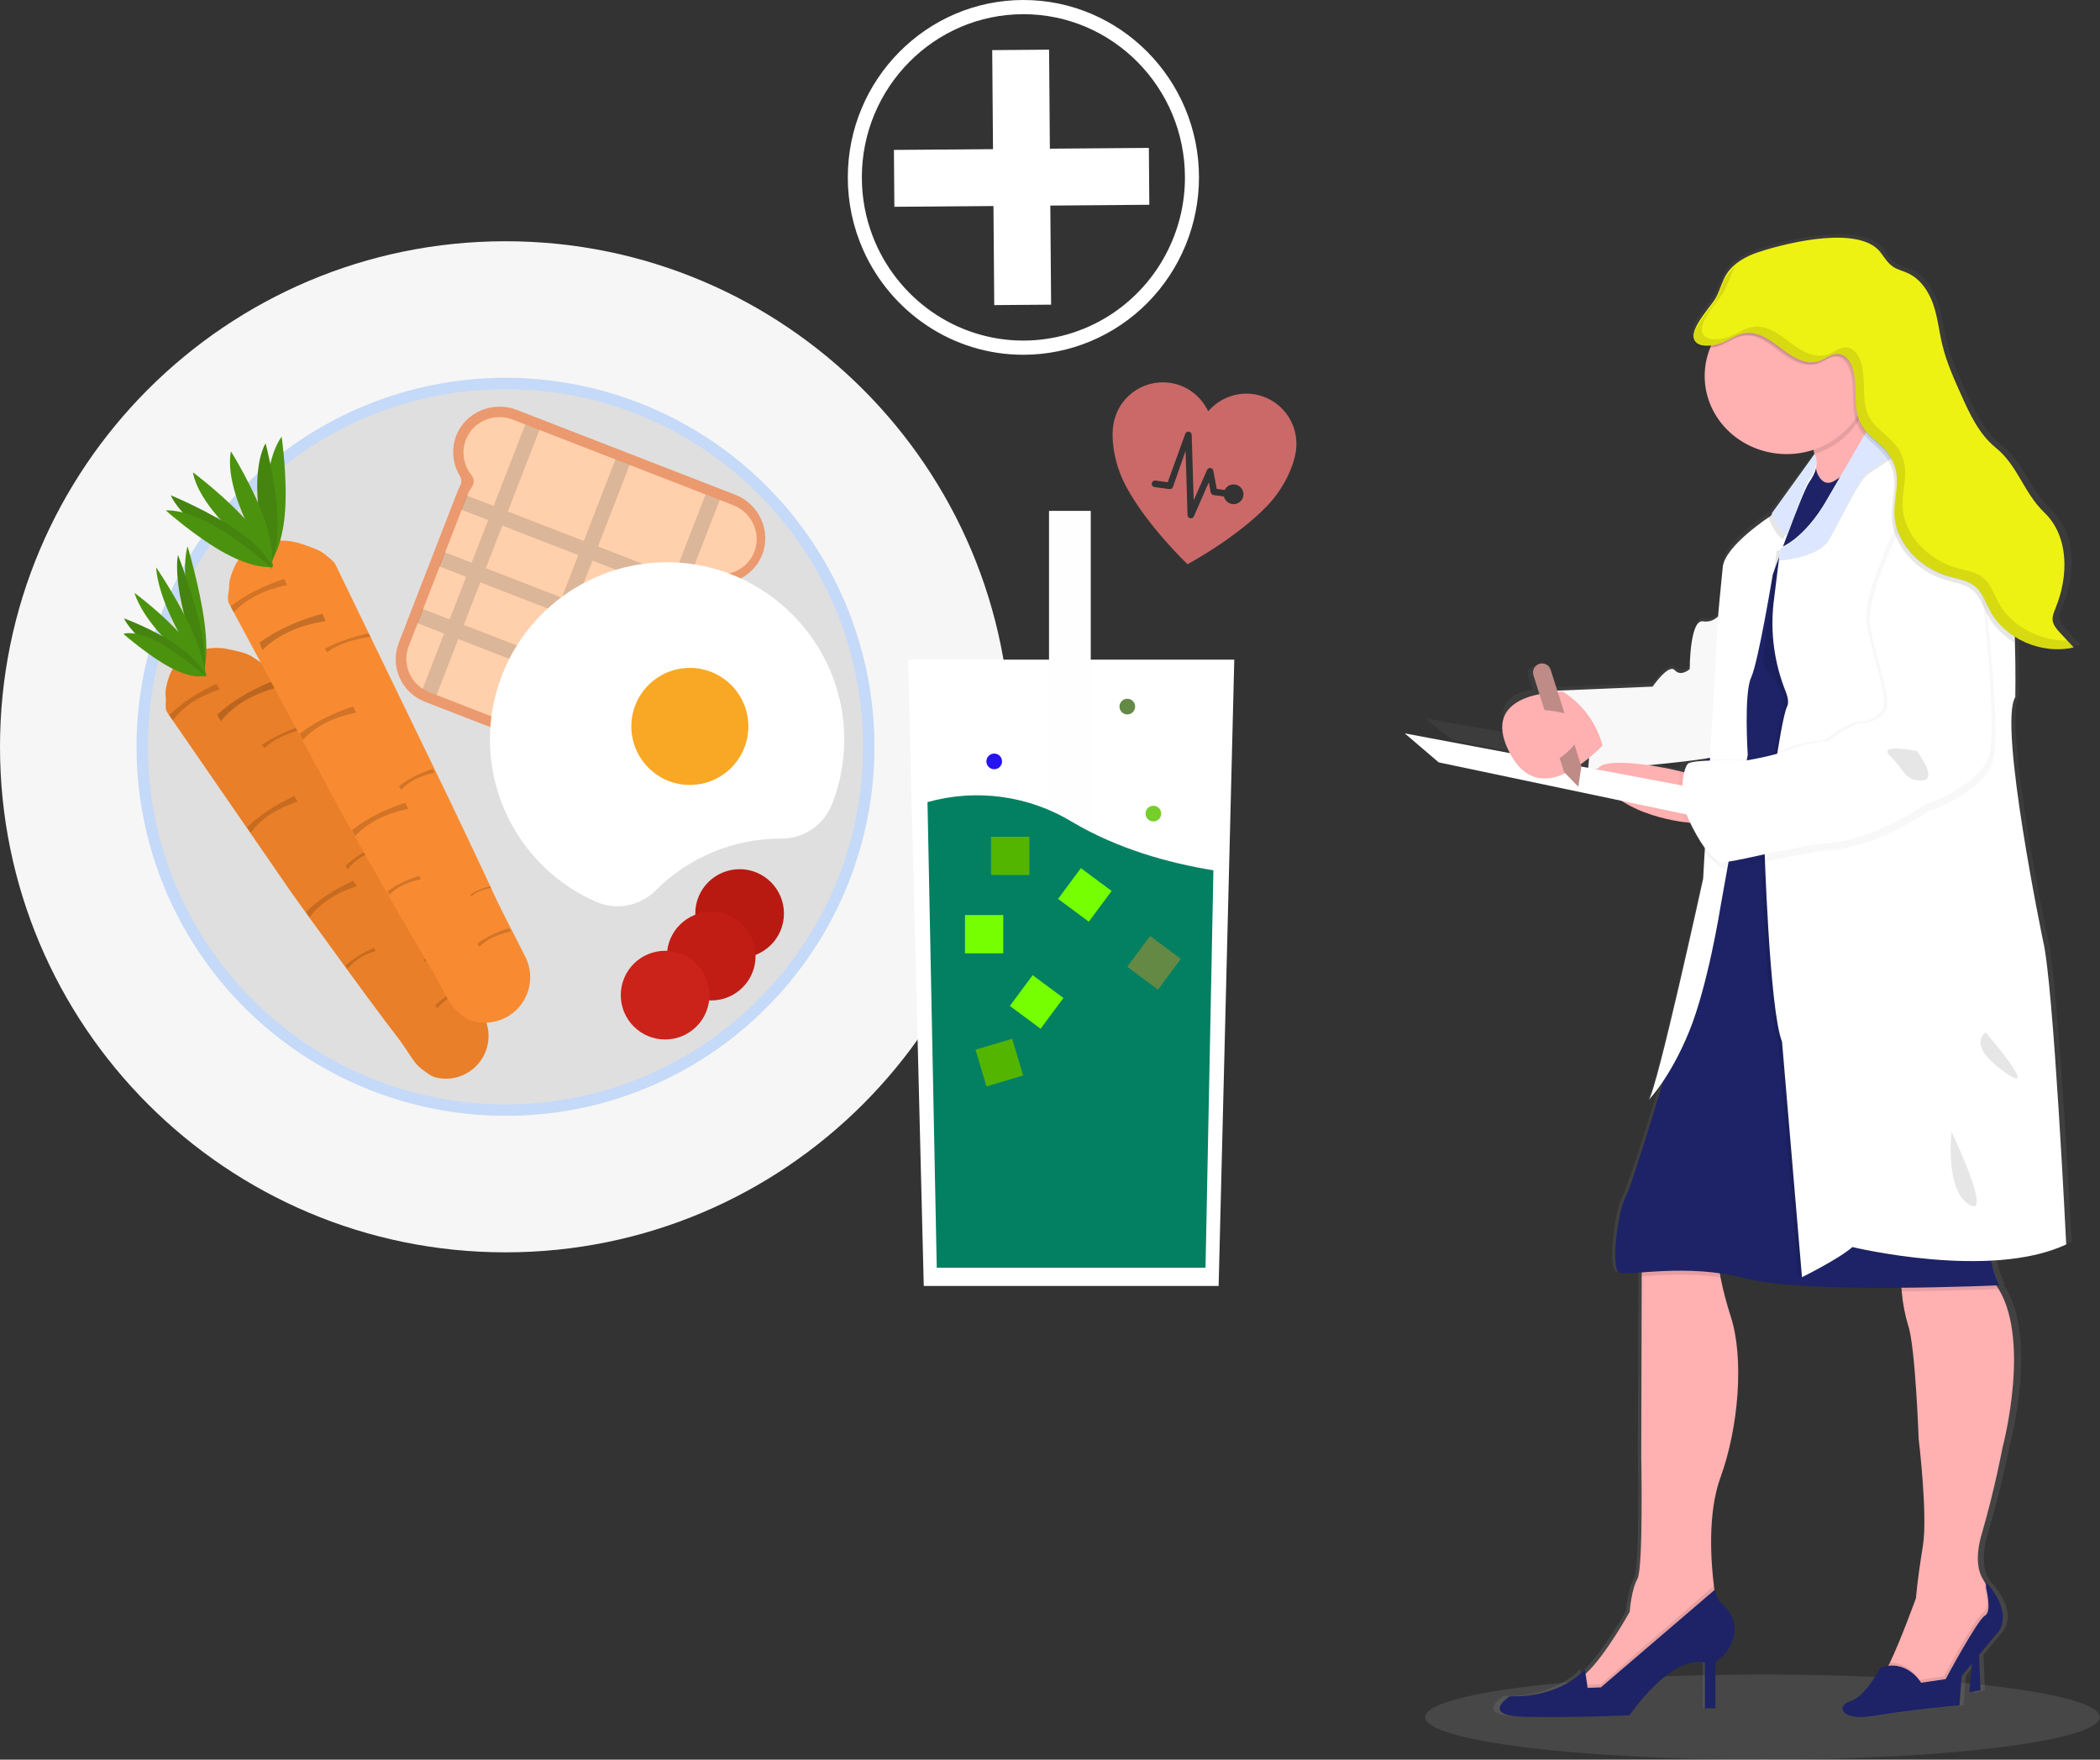 <svg width="592" height="496" viewBox="0 0 592 496" fill="none" xmlns="http://www.w3.org/2000/svg">
<rect x="0" y="0" width="592" height="496" fill="#333333" stroke="none"/>
<path opacity="0.1" d="M496.845 496C549.359 496 591.931 490.627 591.931 484C591.931 477.373 549.359 472 496.845 472C444.33 472 401.758 477.373 401.758 484C401.758 490.627 444.33 496 496.845 496Z" fill="white"/>
<path opacity="0.1" d="M508.928 175H486.863V196H508.928V175Z" fill="#F9A826"/>
<path opacity="0.1" d="M508.928 227H486.863V248H508.928V227Z" fill="#F9A826"/>
<path opacity="0.1" d="M508.928 279H486.863V300H508.928V279Z" fill="#F9A826"/>
<path opacity="0.1" d="M508.928 332H486.863V353H508.928V332Z" fill="#F9A826"/>
<path d="M577.27 264.323C577.27 264.323 564.36 203.233 569.302 195.632C569.302 195.632 569.482 188.566 569.184 179.56C569.184 179.218 569.184 178.876 569.184 178.526C570.054 179.077 570.961 179.574 571.898 180.013C576.452 182.238 581.679 182.88 586.678 181.828L582.768 177.686C581.829 176.696 580.852 175.625 580.649 174.316C580.445 173.007 581.008 171.84 581.493 170.672C585.208 161.747 585.403 150.524 578.248 143.712C572.203 137.985 570.733 130.592 564.172 125.364C559.378 121.533 556.743 115.918 554.256 110.489C552.153 105.9 550.033 101.274 548.829 96.41C547.891 92.609 547.515 88.675 546.225 84.964C544.935 81.253 542.518 77.646 538.741 75.987C537.396 75.4 535.903 75.065 534.675 74.284C533.064 73.25 532.094 71.569 530.929 70.097C525.009 62.659 505.185 67.04 495.801 70.059C493.25 70.82 490.888 72.065 488.857 73.719L488.943 73.585C489.014 73.473 489.1 73.362 489.178 73.25C488.151 74.04 487.264 74.982 486.55 76.039C485.182 78.099 484.611 80.501 483.469 82.733C482.093 85.373 474.437 92.743 477.729 95.711C477.96 95.91 478.224 96.071 478.511 96.187C479.747 96.676 481.108 96.805 482.421 96.559L482.281 96.879C481.156 99.497 480.58 102.298 480.584 105.127C480.584 117.346 491.18 127.253 504.263 127.253C506.722 127.255 509.167 126.896 511.512 126.189C511.567 126.472 511.614 126.754 511.668 127.037C511.668 127.149 511.707 127.26 511.723 127.372L511.309 127.922C511.288 127.888 511.264 127.856 511.238 127.825L498.961 144.143C497.084 145.4 486.277 152.837 485.667 158.415C485.025 164.521 484.384 171.669 484.384 171.669L484.298 173.201C483.762 173.627 483.134 173.938 482.459 174.111C481.784 174.285 481.077 174.316 480.388 174.205C476.556 173.61 476.556 187.592 476.556 187.592C476.556 187.592 474.007 189.823 472.255 187.89C470.504 185.956 465.874 192.508 465.874 192.508L436.862 193.698L436.197 193.735L434.633 189.132C434.465 188.646 434.102 188.243 433.623 188.011C433.144 187.778 432.588 187.735 432.076 187.89C431.955 187.928 431.837 187.975 431.724 188.031L431.615 188.09L431.411 188.224L431.31 188.314C431.254 188.362 431.201 188.414 431.153 188.47L431.059 188.574L431.013 188.618C430.832 188.856 430.712 189.13 430.663 189.42C430.615 189.709 430.638 190.005 430.731 190.284L432.076 194.234C426.477 195.305 420.753 198.324 425.421 206.639L401.758 202.482L409.414 208.595L448.936 216.352C448.412 217.245 448.756 218.539 450.391 220.361C457.429 228.222 470.253 230.357 475.415 230.907C476.778 233.807 478.48 236.551 480.49 239.088L480.044 246.92C480.044 246.92 466.977 306.612 464.584 309.639C465.792 308.337 466.898 306.953 467.892 305.497C464.099 317.761 458.797 334.547 457.405 337.061C455.169 341.077 453.096 357.328 455.646 358.369C456.428 358.689 458.664 358.532 461.855 358.302V359.648L461.714 410.661C461.714 410.661 462.355 441.95 460.596 444.932C458.836 447.915 458.367 454.17 458.367 454.17C458.367 454.17 451.329 466.508 445.753 471.469C445.715 471.507 445.673 471.542 445.628 471.573L445.456 470.413C445.456 470.413 438.754 478.46 423.928 478.006C423.928 478.006 415.005 483.525 428.236 483.822C441.468 484.12 458.367 483.376 458.367 483.376C458.367 483.376 470.167 466.27 480.052 468.501V481.465H483.078V468.293C484.482 467.414 485.683 466.274 486.609 464.94C487.535 463.607 488.167 462.108 488.466 460.536C488.725 458.915 488.536 457.258 487.916 455.728C487.296 454.198 486.267 452.848 484.932 451.812C484.332 451.296 483.85 450.668 483.518 449.966C483.185 449.265 483.009 448.506 483 447.736L482.891 447.825C482.891 447.565 482.82 447.297 482.789 447.022C481.921 440.329 480.834 426.517 484.674 416.298C489.936 402.286 491.532 382.771 487.7 371.154C486.464 367.44 485.448 363.664 484.658 359.841C484.564 359.358 484.478 358.897 484.4 358.466C487.019 358.803 489.613 359.299 492.165 359.953C501.041 362.281 520.458 362.712 537.036 362.586C537.076 363.017 537.122 363.471 537.177 363.925C537.473 367.078 538.091 370.197 539.023 373.236C541.103 379.186 542.057 405.418 542.057 405.418C542.057 405.418 544.739 426.986 543.277 435.762C542.495 440.641 541.713 445.542 541.267 450.466V450.562C541.267 450.562 536.872 462.462 533.658 468.925C533.58 469.089 533.494 469.252 533.416 469.409C532.559 469.483 531.715 469.66 530.906 469.937C530.906 469.937 526.597 478.118 522.303 479.471C518.01 480.825 519.434 485.28 529.154 483.644C538.874 482.008 553.552 480.669 553.552 480.669L554.186 472.324L557.173 468.769L556.391 477.091L559.574 476.497L559.151 466.374L564.039 460.558C564.039 460.558 569.943 455.56 561.169 445.728V445.944C561.075 445.802 560.989 445.654 560.887 445.512V445.468C559.433 443.326 558.276 439.332 560.395 432.244C564.227 419.437 566.455 407.812 566.455 407.812C566.455 407.812 575.01 376.672 564.727 361.939H565.181C564.127 359.866 563.382 357.663 562.968 355.394C562.915 355.126 562.869 354.851 562.827 354.568C570.436 354.152 577.904 352.843 583.996 350.017C583.972 349.987 580.305 276.089 577.27 264.323ZM480.67 212.782V212.931L479.106 213.006L480.67 212.782ZM475.305 213.489C475.048 213.543 474.807 213.653 474.601 213.809C473.929 214.714 473.507 215.765 473.374 216.866L470.934 216.345C470.934 216.345 469.221 215.995 466.758 215.601L465.593 214.486C468.799 214.233 472.13 213.861 475.305 213.489Z" fill="url(#paint0_linear_555_1523)"/>
<path d="M556.098 466.484L555.158 477L558.31 476.406L557.836 465L556.098 466.484Z" fill="#1D2366"/>
<path d="M485.022 416.41C481.284 426.651 482.341 440.472 483.18 447.185C483.491 449.666 483.779 451.176 483.779 451.176C483.779 451.176 478.19 463.42 477.724 463.884C477.258 464.347 461.277 473.728 461.277 473.728L450.108 480C450.108 480 438.776 475.223 444.209 473.579C445.319 473.151 446.319 472.495 447.139 471.658C452.58 466.687 459.412 454.331 459.412 454.331C459.412 454.331 459.878 448.059 461.588 445.077C463.298 442.094 462.676 410.752 462.676 410.752L462.808 359.66V353L484.066 353.15C484.2 355.411 484.507 357.659 484.984 359.877C485.747 363.705 486.735 367.489 487.945 371.209C491.691 382.863 490.137 402.38 485.022 416.41Z" fill="#FFB0B1"/>
<path opacity="0.1" d="M483.711 451.001C483.711 451.001 478.132 463.32 477.666 463.786C477.201 464.252 461.247 473.69 461.247 473.69L450.096 480C450.096 480 438.782 475.194 444.206 473.54C445.314 473.109 446.313 472.449 447.132 471.607L447.613 474.894L451.33 474.743L483.145 447C483.424 449.482 483.711 451.001 483.711 451.001Z" fill="black"/>
<path d="M483.541 448L451.298 475.622L447.552 475.771L446.77 470.565C446.77 470.565 440.217 478.582 425.656 478.136C425.656 478.136 416.913 483.632 429.871 483.93C442.829 484.227 459.377 483.484 459.377 483.484C459.377 483.484 470.935 466.378 480.609 468.609V481.528H483.58V468.49C484.962 467.605 486.141 466.464 487.047 465.135C487.953 463.806 488.566 462.316 488.851 460.755C489.108 459.147 488.926 457.504 488.322 455.982C487.718 454.461 486.713 453.113 485.402 452.068C484.817 451.546 484.35 450.916 484.03 450.217C483.71 449.517 483.544 448.763 483.541 448Z" fill="#1D2366"/>
<path d="M558.691 432.265C556.631 439.307 557.754 443.273 559.163 445.4V445.444C560.97 448.071 562.227 451.009 562.863 454.095L562.987 454.762L548.464 475.035L540.582 478C540.582 478 527.909 473.856 530.224 472.67C530.805 472.381 531.71 470.84 532.748 468.712C535.844 462.3 540.118 450.47 540.118 450.47V450.374C540.567 445.489 541.279 440.619 542.069 435.771C543.486 427.047 540.884 405.632 540.884 405.632C540.884 405.632 539.955 379.592 537.942 373.67C537.034 370.658 536.43 367.57 536.139 364.448C535.721 360.742 535.628 357.688 535.628 357.688C535.628 357.688 543.973 346.57 559.271 358.578C560.495 359.535 561.571 360.653 562.469 361.899C573.036 376.294 564.528 408.004 564.528 408.004C564.528 408.004 562.399 419.538 558.691 432.265Z" fill="#FFB0B1"/>
<path opacity="0.1" d="M563.563 454.605L548.786 475.015L540.768 478C540.768 478 527.874 473.828 530.229 472.634C530.82 472.343 531.741 470.791 532.797 468.649C538.255 468.604 541.083 473.53 541.083 473.53L547.999 472.485C547.999 472.485 557.12 455.5 559.168 454.463C561.216 453.425 559.483 446.709 559.483 446.709V445C559.538 445.06 559.585 445.127 559.649 445.187V445.231C561.487 447.876 562.766 450.834 563.414 453.94L563.563 454.605Z" fill="black"/>
<path d="M541.579 474.329C541.579 474.329 537.658 467.528 530.146 470.04C530.146 470.04 525.92 478.189 521.693 479.507C517.467 480.826 518.878 485.271 528.429 483.648C537.98 482.026 552.376 480.685 552.376 480.685L553.004 472.395L562.711 460.713C562.711 460.713 568.498 455.757 559.888 446V447.697C559.888 447.697 561.613 454.364 559.575 455.394C557.536 456.423 548.487 473.292 548.487 473.292L541.579 474.329Z" fill="#1D2366"/>
<path opacity="0.1" d="M483.85 353.152C483.983 355.454 484.288 357.742 484.762 360C476.063 358.745 467.989 359.368 462.697 359.779V353L483.85 353.152Z" fill="black"/>
<path opacity="0.1" d="M563.563 363.331C563.563 363.331 550.863 363.886 535.718 364C535.29 360.439 535.194 357.505 535.194 357.505C535.194 357.505 543.751 346.821 559.435 358.359C560.689 359.28 561.793 360.354 562.713 361.55C562.959 362.157 563.243 362.752 563.563 363.331Z" fill="black"/>
<path d="M563.563 362.291C563.563 362.291 508.856 364.805 492.181 360.364C475.507 355.923 458.981 359.771 456.49 358.74C454 357.709 456.022 341.569 458.208 337.572C460.394 333.576 472.384 293.161 472.384 293.161L483.922 236.027L496.077 232.846L496.935 232.616L518.114 227.07L533.633 223C533.633 223 564.492 337.424 561.846 345.862C560.885 349.092 560.73 352.491 561.393 355.789C561.797 358.041 562.528 360.229 563.563 362.291Z" fill="#1D2366"/>
<path d="M532.043 122.917C532.043 122.917 530.777 124.053 528.871 125.728C526.154 128.125 522.133 131.629 518.567 134.564C513.628 138.622 509.553 141.601 511.012 139.059C512.47 136.516 512.192 132.088 511.467 127.943C511.413 127.666 511.367 127.389 511.313 127.12C510.712 124.076 509.915 121.069 508.928 118.116C508.928 118.116 516.908 108.384 521.323 104.546C522.967 103.089 524.117 102.491 524.186 103.504C524.263 104.866 525.344 107.875 526.687 111.065C526.725 111.167 526.764 111.262 526.81 111.364C527.705 113.549 528.716 115.793 529.604 117.73C530.962 120.702 532.043 122.917 532.043 122.917Z" fill="#FFB0B1"/>
<path opacity="0.1" d="M526.789 111.377C526.04 115.194 524.223 118.751 521.527 121.675C518.831 124.599 515.356 126.783 511.464 128C510.851 124.666 510.004 121.375 508.928 118.148C508.928 118.148 523.937 99.779 524.168 103.497C524.222 104.906 525.394 108.032 526.789 111.377Z" fill="black"/>
<path opacity="0.1" d="M509.586 133.624L511.539 131C511.539 131 512.834 138.524 517.594 135.205C522.354 131.887 522.587 160.179 522.587 160.179L517.478 233L480.56 230.894L481.606 195.706L485.785 177.968L496.119 152.182L502.267 143.66L509.586 133.624Z" fill="black"/>
<path d="M522.587 160.491L517.933 226.957L517.444 234L496.849 232.814L496.074 232.769L480.56 231.874L481.607 196.347L485.788 178.441L496.128 152.412L502.279 143.81L509.602 133.641L511.556 131C511.556 131 512.852 138.595 517.615 135.245L517.715 135.178C522.37 132.343 522.587 160.491 522.587 160.491Z" fill="#1D2366"/>
<path d="M485.701 172C485.701 172 483.833 175.742 480.083 175.136C476.332 174.53 476.34 188.607 476.34 188.607C476.34 188.607 473.847 190.852 472.128 188.906C470.409 186.96 465.877 193.538 465.877 193.538L437.481 194.736C437.481 194.736 450.117 200.266 447.64 217C447.64 217 490.538 214.455 491.944 210.571C493.351 206.687 485.701 172 485.701 172Z" fill="white"/>
<path opacity="0.03" d="M485.701 172C485.701 172 483.833 175.742 480.083 175.136C476.332 174.53 476.34 188.607 476.34 188.607C476.34 188.607 473.847 190.852 472.128 188.906C470.409 186.96 465.877 193.538 465.877 193.538L437.481 194.736C437.481 194.736 450.117 200.266 447.64 217C447.64 217 490.538 214.455 491.944 210.571C493.351 206.687 485.701 172 485.701 172Z" fill="black"/>
<path d="M510.009 135.931C508.972 137.414 506.002 145.004 503.523 151.631C501.456 157.154 499.73 162.01 499.73 162.01C499.73 162.01 495.699 186.576 493.64 191.016C491.581 195.456 492.698 212.773 492.698 212.773L485.024 255.538C485.024 255.538 481.548 277.591 476.179 290.764C470.881 303.729 464.981 309.807 464.799 310C467.175 306.99 480.122 247.732 480.122 247.732L484.399 172.995C484.399 172.995 485.024 165.894 485.658 159.823C486.291 153.752 499.12 145.464 499.12 145.464L511.49 129C512.733 130.557 511.902 133.27 510.009 135.931Z" fill="white"/>
<path d="M477.549 232C477.549 232 460.12 231.231 451.678 220.946C443.237 210.661 471.191 216.841 471.191 216.841L478.458 218.532L477.549 232Z" fill="#FFB0B1"/>
<path opacity="0.1" d="M562.351 345.328C561.386 348.562 561.231 351.964 561.896 355.265C542.232 356.586 521.196 351.555 521.196 351.555C517.277 354.968 506.955 360 506.955 360L501.328 293.951C497.73 285.046 496.319 238.389 496.319 238.389C496.319 238.389 496.641 235.947 497.103 232.289C497.103 232.2 497.103 232.103 497.142 232.014C498.545 221.795 501.328 202.611 502.691 200.021C504.572 196.459 496.907 186.982 496.907 186.982L500.395 158.819L500.818 155.42C508.17 152.311 513.805 142.381 513.805 142.381L518.131 135.205C522.834 132.348 523.077 160.348 523.077 160.348L518.374 226.463L533.955 222.389C533.955 222.389 565.008 336.883 562.351 345.328Z" fill="black"/>
<path d="M582.475 350.766C561.082 360.895 522.198 351.512 522.198 351.512C518.287 354.943 507.985 360 507.985 360L502.361 293.615C498.778 284.664 497.37 237.769 497.37 237.769C497.37 237.769 501.891 202.779 503.769 199.206C504.316 198.162 504.05 196.61 503.401 194.939C500.209 186.987 499.035 178.427 499.975 169.959L501.477 157.793L501.891 154.385C509.236 151.252 514.861 141.272 514.861 141.272L518.772 134.738L525.968 122.699L529.378 117L529.957 117.5L534.377 121.319C534.377 121.319 536.254 122.811 539.07 125.048C545.195 129.971 555.778 138.639 561.238 143.942C566.041 148.611 567.558 166.774 567.997 180.446C568.286 189.449 568.114 196.506 568.114 196.506C563.272 204.106 575.936 265.129 575.936 265.129C578.885 276.921 582.475 350.766 582.475 350.766Z" fill="white"/>
<path opacity="0.03" d="M541.326 141.054C541.326 141.054 526.601 167.757 528.311 177.906C530.021 188.055 534.885 199.542 532.539 202.225C531.733 203.242 530.692 204.067 529.495 204.636C528.299 205.205 526.981 205.503 525.644 205.506C523.29 205.655 517.014 209.833 517.014 210.281C517.014 210.73 511.217 210.73 506.032 212.822C500.846 214.915 493.19 216.103 493.19 216.103C493.19 216.103 478.285 215.655 476.896 217C475.508 218.345 474.08 226.394 477.053 232.814C480.026 239.234 483.329 244.025 485.823 244.899C488.318 245.773 504.149 240.721 516.991 239.525C529.833 238.33 543.773 228.636 543.773 228.636C543.773 228.636 559.125 223.405 561.816 214.609C564.507 205.812 558.529 157.466 558.529 157.466C558.529 157.466 554.011 134.933 541.326 141.054Z" fill="black"/>
<path opacity="0.03" d="M539.239 139.052C539.239 139.052 524.506 165.763 526.233 175.905C527.96 186.047 532.81 197.541 530.456 200.232C529.652 201.249 528.611 202.075 527.415 202.645C526.22 203.214 524.901 203.511 523.564 203.513C521.209 203.662 514.93 207.84 514.93 208.288C514.93 208.737 509.129 208.737 503.941 210.822C498.752 212.907 491.091 214.103 491.091 214.103C491.091 214.103 476.178 213.654 474.796 215C473.415 216.345 471.97 224.402 474.953 230.814C477.936 237.226 481.233 242.024 483.729 242.899C486.225 243.773 502.065 238.721 514.914 237.533C527.763 236.344 541.712 226.636 541.712 226.636C541.712 226.636 557.065 221.405 559.726 212.616C562.387 203.826 556.437 155.464 556.437 155.464C556.437 155.464 551.931 132.939 539.239 139.052Z" fill="black"/>
<path d="M540.256 140.034C540.256 140.034 525.532 166.493 527.258 176.539C528.984 186.585 533.832 197.97 531.486 200.628C530.683 201.639 529.642 202.459 528.446 203.024C527.249 203.59 525.929 203.884 524.591 203.886C522.238 204.034 515.962 208.172 515.962 208.609C515.962 209.046 510.173 209.053 504.98 211.126C499.787 213.199 492.138 214.376 492.138 214.376C492.138 214.376 477.234 213.932 475.845 215.264C474.457 216.597 473.029 224.577 476.002 230.929C478.975 237.281 482.278 242.034 484.772 242.9C487.267 243.766 503.097 238.762 515.938 237.577C528.78 236.393 542.72 226.791 542.72 226.791C542.72 226.791 558.071 221.609 560.762 212.895C563.453 204.182 557.514 156.291 557.514 156.291C557.514 156.291 552.933 134.008 540.256 140.034Z" fill="white"/>
<path opacity="0.1" d="M540.361 211.665C540.361 211.665 528.896 209.43 532.886 213.155C536.876 216.881 536.853 220.144 541.737 219.995C546.621 219.846 540.361 211.665 540.361 211.665Z" fill="black"/>
<path opacity="0.1" d="M559.802 291C559.802 291 554.088 294.367 565.019 302.129C575.951 309.89 559.802 291 559.802 291Z" fill="black"/>
<path opacity="0.1" d="M550.126 319C550.126 319.451 548.299 335.535 555.134 339.555C561.97 343.576 550.126 319 550.126 319Z" fill="black"/>
<path opacity="0.1" d="M538.347 125.906C532.471 129.746 527.543 132.986 526.579 133.659C523.947 135.524 518.927 146.473 515.691 152.061C513.112 156.559 504.733 157.715 501.573 158L501.979 154.658C509.164 151.586 514.665 141.8 514.665 141.8L528.867 118L533.756 122.249C533.756 122.249 535.593 123.712 538.347 125.906Z" fill="black"/>
<path d="M538.347 125.104C532.471 129.04 527.543 132.361 526.579 133.058C523.947 134.962 518.927 146.185 515.691 151.913C513.112 156.523 504.733 157.708 501.573 158L501.979 154.574C509.164 151.425 514.665 141.395 514.665 141.395L528.867 117L533.756 121.341C533.756 121.341 535.593 122.825 538.347 125.104Z" fill="#DCE7FF"/>
<path d="M526.79 105.996C526.793 110.449 525.374 114.797 522.721 118.465C519.589 122.801 514.926 125.925 509.58 127.27C504.235 128.614 498.559 128.091 493.585 125.793C488.61 123.496 484.665 119.578 482.466 114.749C480.267 109.92 479.96 104.502 481.599 99.476C483.239 94.45 486.718 90.15 491.404 87.356C496.089 84.562 501.672 83.46 507.139 84.249C512.606 85.037 517.595 87.665 521.2 91.655C524.806 95.645 526.789 100.734 526.79 105.996Z" fill="#FFB0B1"/>
<path opacity="0.1" d="M567.766 181C564.594 179.127 562.01 176.464 560.29 173.294C558.985 170.821 558.118 167.965 555.891 166.211C553.883 164.637 551.203 164.254 548.703 163.55C540.484 161.218 533.593 154.022 533.335 145.807C533.21 141.939 534.468 138.079 533.898 134.248C533.573 132.081 532.675 130.029 531.288 128.289C530.6 127.457 529.845 126.678 529.03 125.958C527.937 124.969 526.788 124.009 525.788 122.96C525.158 122.31 524.608 121.593 524.147 120.823C523.776 120.193 523.475 119.528 523.249 118.837C521.686 114.249 523.108 108.808 521.389 104.168L521.296 103.913C520.647 102.264 519.327 100.615 517.491 100.487C515.655 100.36 514.084 101.821 512.334 102.474C508.67 103.838 504.717 101.514 501.662 99.145C498.607 96.777 495.162 94.071 491.279 94.595C488.708 94.948 486.677 96.627 484.31 97.496C483.775 97.695 483.224 97.848 482.661 97.954C484.665 93.16 488.345 89.186 493.071 86.713C497.797 84.24 503.273 83.424 508.558 84.404C513.843 85.384 518.608 88.099 522.033 92.084C525.458 96.068 527.33 101.072 527.327 106.236C527.33 107.796 527.16 109.351 526.819 110.876C526.858 110.981 526.897 111.079 526.944 111.184C527.851 113.432 528.874 115.741 529.773 117.735L534.187 121.573C534.187 121.573 536.062 123.072 538.875 125.321C544.992 130.268 555.563 138.978 561.016 144.308C565.813 149.015 567.313 167.26 567.766 181Z" fill="black"/>
<path d="M483.816 83.749C484.933 81.582 485.487 79.155 486.823 77.101C488.782 74.123 492.203 72.217 495.716 71.063C504.891 68.048 524.28 63.67 530.074 71.063C531.214 72.552 532.159 74.204 533.736 75.232C534.938 76.014 536.391 76.349 537.71 76.937C541.404 78.59 543.762 82.193 545.019 85.871C546.276 89.549 546.651 93.494 547.572 97.284C548.752 102.145 550.821 106.754 552.882 111.332C555.311 116.737 557.887 122.343 562.573 126.162C568.968 131.374 570.381 138.752 576.315 144.47C583.343 151.259 583.117 162.464 579.493 171.36C579.017 172.529 578.478 173.75 578.666 174.994C578.853 176.237 579.822 177.369 580.735 178.359L584.577 182.491C575.488 184.583 565.204 180.056 560.972 172.112C559.668 169.656 558.801 166.827 556.568 165.077C554.569 163.514 551.883 163.141 549.392 162.442C541.177 160.119 534.29 152.964 534.033 144.805C533.908 140.97 535.165 137.136 534.595 133.339C534.278 131.172 533.376 129.12 531.979 127.383C529.832 124.711 526.591 122.917 524.842 119.939C521.883 114.958 524.131 108.488 522 103.143C521.344 101.505 520.032 99.867 518.197 99.74C516.362 99.614 514.793 101.066 513.036 101.713C509.381 103.068 505.43 100.768 502.377 98.408C499.324 96.048 495.88 93.368 491.992 93.896C489.423 94.239 487.4 95.906 485.034 96.778C483.285 97.418 479.74 97.991 478.21 96.584C474.977 93.747 482.465 86.399 483.816 83.749Z" fill="#EEF213"/>
<path opacity="0.1" d="M563.314 169.716C562.002 167.277 561.143 164.469 558.91 162.74C556.911 161.188 554.224 160.811 551.726 160.116C543.519 157.818 536.631 150.715 536.366 142.615C536.241 138.809 537.498 134.996 536.936 131.227C536.609 129.089 535.708 127.066 534.32 125.351C532.165 122.698 528.924 120.917 527.183 117.961C524.223 113.024 526.472 106.602 524.333 101.288C523.684 99.669 522.365 98.043 520.537 97.91C518.71 97.777 517.125 99.233 515.376 99.876C511.721 101.221 507.762 98.93 504.717 96.595C501.672 94.26 498.212 91.592 494.331 92.109C491.762 92.456 489.732 94.112 487.374 94.969C485.625 95.605 482.072 96.181 480.541 94.784C477.324 91.828 484.813 84.549 486.156 81.932C487.272 79.774 487.827 77.372 489.17 75.333C489.24 75.222 489.318 75.111 489.396 75C488.392 75.788 487.525 76.721 486.827 77.764C485.492 79.804 484.937 82.198 483.821 84.364C482.47 86.98 474.981 94.282 478.206 97.216C479.768 98.62 483.282 98.043 485.031 97.408C487.374 96.543 489.42 94.888 491.989 94.548C495.893 94.023 499.329 96.691 502.374 99.026C505.42 101.362 509.402 103.653 513.041 102.308C514.79 101.665 516.321 100.216 518.195 100.349C520.069 100.482 521.318 102.101 521.998 103.727C524.129 109.033 521.881 115.455 524.84 120.4C526.589 123.304 529.83 125.122 531.977 127.79C533.375 129.514 534.276 131.551 534.593 133.702C535.163 137.472 533.906 141.278 534.031 145.084C534.289 153.213 541.176 160.286 549.391 162.592C551.866 163.287 554.568 163.656 556.567 165.208C558.808 166.945 559.69 169.753 560.971 172.192C565.203 180.078 575.487 184.571 584.577 182.494L582.765 180.558C574.886 180.669 566.913 176.427 563.314 169.716Z" fill="black"/>
<path opacity="0.1" d="M509.024 136.096C508.016 137.598 505.131 145.287 502.722 152C500.468 151.144 498.421 145.685 498.421 145.685L510.44 129C511.671 130.652 510.863 133.393 509.024 136.096Z" fill="black"/>
<path d="M510.075 135.091C509.067 136.593 506.182 144.285 503.773 151C501.518 150.151 499.472 144.683 499.472 144.683L511.491 128C512.722 129.645 511.914 132.394 510.075 135.091Z" fill="#DCE7FF"/>
<path d="M396 206.716L405.58 214.896L484.44 231.466L474.66 221.486L396 206.716Z" fill="white"/>
<path d="M440.52 194.916C433.28 195.166 417.64 197.376 425.75 212.506C432.92 225.896 444.97 216.946 451.75 210.156C450.096 203.826 446.077 198.371 440.52 194.916Z" fill="#FFB0B1"/>
<path d="M440.94 217.636L432.28 190.326C432.177 190.007 432.139 189.67 432.167 189.335C432.195 189.001 432.289 188.675 432.443 188.376C432.597 188.078 432.809 187.813 433.066 187.597C433.323 187.381 433.62 187.217 433.94 187.116C434.584 186.915 435.282 186.977 435.882 187.288C436.481 187.598 436.933 188.134 437.14 188.776L445.8 216.056L444.94 221.766L440.94 217.636Z" fill="#BE8B87"/>
<path d="M432.23 200.026C432.23 200.026 449.6 199.926 445.51 207.316C441.42 214.706 435.03 215.596 435.03 215.596L432.23 200.026Z" fill="#FFB0B1"/>
<path d="M142.5 353C221.201 353 285 289.201 285 210.5C285 131.799 221.201 68 142.5 68C63.799 68 0 131.799 0 210.5C0 289.201 63.799 353 142.5 353Z" fill="#F6F6F6"/>
<path opacity="0.2" d="M142.5 314.511C118.437 314.511 95.118 306.167 76.517 290.902C57.916 275.636 45.183 254.393 40.489 230.792C35.794 207.191 39.429 182.692 50.772 161.47C62.115 140.248 80.466 123.616 102.698 114.407C124.93 105.199 149.667 103.984 172.694 110.969C195.721 117.954 215.614 132.708 228.983 152.716C242.352 172.724 248.369 196.748 246.011 220.696C243.652 244.643 233.063 267.032 216.048 284.047C206.412 293.736 194.95 301.417 182.325 306.646C169.701 311.875 156.165 314.549 142.5 314.511ZM142.5 112.904C88.685 112.904 44.904 156.685 44.904 210.5C44.904 264.315 88.685 308.096 142.5 308.096C196.315 308.096 240.097 264.315 240.097 210.5C240.097 156.685 196.315 112.904 142.5 112.904Z" fill="#0066FF"/>
<path d="M142.499 311.304C198.172 311.304 243.303 266.172 243.303 210.5C243.303 154.827 198.172 109.696 142.499 109.696C86.827 109.696 41.695 154.827 41.695 210.5C41.695 266.172 86.827 311.304 142.499 311.304Z" fill="#DFDFDF"/>
<path d="M83.115 249.228C82.244 247.906 81.641 246.425 81.343 244.869C81.044 243.314 81.054 241.715 81.374 240.164C81.693 238.613 82.315 237.14 83.204 235.83C84.094 234.519 85.232 233.397 86.555 232.527C87.878 231.656 89.36 231.056 90.916 230.758C92.471 230.461 94.07 230.474 95.621 230.795C97.171 231.116 98.644 231.739 99.953 232.63C101.263 233.52 102.384 234.66 103.253 235.984L135.737 285.378C136.609 286.7 137.212 288.181 137.51 289.736C137.809 291.291 137.799 292.89 137.479 294.441C137.16 295.992 136.538 297.465 135.649 298.776C134.759 300.086 133.621 301.209 132.298 302.079C130.975 302.949 129.493 303.55 127.937 303.847C126.382 304.144 124.783 304.132 123.232 303.811C121.682 303.49 120.932 302.786 119.623 301.895C118.313 301.005 117.192 299.865 116.323 298.541L83.115 249.228Z" fill="#E97F28"/>
<path d="M47.225 200.942C46.316 199.574 46.919 197.8 46.702 196.233C46.484 194.666 47.023 192.658 47.531 191.131C48.039 189.604 48.507 188.589 49.663 187.335C50.819 186.081 52.252 185.029 53.88 184.239C55.508 183.449 57.298 182.936 59.15 182.731C61.001 182.525 62.876 182.63 64.669 183.041C66.461 183.451 69.409 184.014 70.87 184.977C72.678 186.17 72.364 185.856 73.897 187.082L107.065 239.756C107.975 241.124 130.701 277.501 130.918 279.068C131.135 280.635 108.839 247.361 108.331 248.888C107.822 250.415 106.966 251.846 105.81 253.1C104.654 254.354 103.221 255.406 101.593 256.196C99.965 256.986 98.175 257.499 96.323 257.704C94.472 257.91 92.597 257.805 90.804 257.395C89.012 256.984 115.221 295.347 113.761 294.384C112.3 293.42 83.198 253.15 82.292 251.78L47.225 200.942Z" fill="#E97F28"/>
<path opacity="0.2" d="M74.541 210.833L73.779 210.003C76.883 207.852 80.616 206.109 84.806 204.663L85.568 205.493C80.991 206.684 77.172 208.37 74.541 210.833Z" fill="#401D00"/>
<path opacity="0.2" d="M98.032 273.026L97.451 272.176C99.654 270.125 102.329 268.5 105.347 267.185L105.929 268.034C102.621 269.084 99.881 270.65 98.032 273.026Z" fill="#401D00"/>
<path opacity="0.2" d="M123.297 284.184L122.715 283.334C124.919 281.283 127.594 279.658 130.612 278.342L131.194 279.192C127.885 280.242 125.146 281.808 123.297 284.184Z" fill="#401D00"/>
<path opacity="0.2" d="M119.721 271.095L119.364 270.627C120.755 269.469 122.437 268.544 124.331 267.789L124.688 268.257C122.615 268.867 120.893 269.759 119.721 271.095Z" fill="#401D00"/>
<path opacity="0.2" d="M70.645 234.73L69.655 233.214C73.355 229.593 77.856 226.731 82.939 224.424L83.93 225.94C78.354 227.772 73.743 230.527 70.645 234.73Z" fill="#401D00"/>
<path opacity="0.2" d="M87.264 258.581L86.273 257.065C89.974 253.443 94.474 250.582 99.557 248.275L100.548 249.791C94.972 251.623 90.362 254.378 87.264 258.581Z" fill="#401D00"/>
<path opacity="0.2" d="M48.691 203.092L47.701 201.576C51.401 197.955 55.902 195.093 60.985 192.786L61.976 194.302C56.4 196.134 51.789 198.889 48.691 203.092Z" fill="#401D00"/>
<path opacity="0.2" d="M98.04 245.013L97.417 244.067C99.749 241.801 102.583 240.01 105.785 238.566L106.408 239.512C102.897 240.66 99.993 242.385 98.04 245.013Z" fill="#401D00"/>
<path opacity="0.2" d="M62.243 203.298L61.203 201.432C65.676 197.398 71.017 194.321 76.992 191.942L78.032 193.808C71.523 195.589 66.062 198.533 62.243 203.298Z" fill="black"/>
<path d="M96.797 225.341C96.032 223.844 95.57 222.211 95.438 220.535C95.305 218.859 95.503 217.173 96.022 215.574C96.541 213.975 97.371 212.494 98.462 211.216C99.554 209.937 100.887 208.887 102.385 208.124C103.883 207.361 105.517 206.901 107.193 206.77C108.869 206.639 110.555 206.839 112.153 207.36C113.752 207.881 115.232 208.711 116.509 209.804C117.786 210.898 118.836 212.232 119.597 213.731L148.077 269.656C148.841 271.153 149.303 272.786 149.436 274.462C149.569 276.138 149.37 277.824 148.851 279.423C148.332 281.022 147.503 282.503 146.411 283.781C145.319 285.06 143.986 286.111 142.488 286.873C140.99 287.636 139.356 288.097 137.68 288.228C136.004 288.359 134.319 288.158 132.72 287.637C131.122 287.117 130.414 286.286 129.136 285.193C127.859 284.1 126.81 282.766 126.048 281.267L96.797 225.341Z" fill="#F88B31"/>
<path d="M64.593 170.185C63.794 168.635 64.638 166.834 64.593 165.156C64.548 163.477 65.352 161.421 66.067 159.87C66.782 158.319 67.395 157.303 68.762 156.115C70.129 154.928 71.764 153.986 73.574 153.343C75.384 152.7 77.334 152.37 79.311 152.37C81.288 152.37 83.255 152.701 85.098 153.344C86.941 153.987 89.985 154.927 91.413 156.115C93.181 157.586 92.887 157.218 94.36 158.691L123.176 218.158C123.975 219.708 143.686 260.754 143.731 262.433C143.776 264.112 124.156 226.39 123.44 227.941C122.725 229.492 121.653 230.902 120.286 232.089C118.919 233.277 117.284 234.219 115.474 234.861C113.664 235.504 111.715 235.834 109.737 235.834C107.76 235.834 105.794 235.503 103.95 234.86C102.107 234.217 125.26 277.767 123.832 276.58C122.404 275.392 96.423 229.489 95.628 227.938L64.593 170.185Z" fill="#F88B31"/>
<path opacity="0.2" d="M92.255 183.825L91.548 182.861C95.076 180.955 99.218 179.554 103.809 178.52L104.516 179.485C99.547 180.205 95.32 181.536 92.255 183.825Z" fill="#401D00"/>
<path opacity="0.2" d="M109.745 252.201L109.23 251.236C111.796 249.331 114.809 247.929 118.147 246.896L118.662 247.861C115.048 248.58 111.974 249.911 109.745 252.201Z" fill="#401D00"/>
<path opacity="0.2" d="M135.092 266.937L134.578 265.972C137.144 264.067 140.156 262.665 143.495 261.632L144.009 262.597C140.396 263.316 137.321 264.647 135.092 266.937Z" fill="#401D00"/>
<path opacity="0.2" d="M132.854 252.707L132.533 252.171C134.137 251.113 136.02 250.334 138.106 249.76L138.428 250.296C136.169 250.696 134.248 251.435 132.854 252.707Z" fill="#401D00"/>
<path opacity="0.2" d="M85.341 208.582L84.474 206.867C88.803 203.48 93.887 200.988 99.521 199.151L100.389 200.866C94.291 202.145 89.103 204.511 85.341 208.582Z" fill="#401D00"/>
<path opacity="0.2" d="M100.077 235.696L99.21 233.981C103.539 230.594 108.623 228.103 114.257 226.265L115.125 227.981C109.027 229.259 103.839 231.625 100.077 235.696Z" fill="#401D00"/>
<path opacity="0.2" d="M65.891 172.626L65.023 170.911C69.353 167.524 74.437 165.032 80.071 163.195L80.938 164.91C74.841 166.189 69.653 168.555 65.891 172.626Z" fill="#401D00"/>
<path opacity="0.2" d="M113.038 222.646L112.492 221.574C115.218 219.457 118.419 217.9 121.967 216.751L122.513 217.823C118.673 218.622 115.407 220.101 113.038 222.646Z" fill="#401D00"/>
<path opacity="0.2" d="M73.994 183.238L73.116 181.148C78.309 177.416 84.305 174.796 90.888 172.987L91.766 175.077C84.689 176.193 78.582 178.658 73.994 183.238Z" fill="black"/>
<path d="M214.878 156.31C217.487 149.673 213.932 142.036 207.283 139.455L145.577 115.5C139.032 112.96 131.301 116.112 128.685 122.625C127.94 124.475 127.634 126.473 127.793 128.462C127.951 130.45 128.57 132.375 129.599 134.084C129.867 134.511 130.018 135.001 130.038 135.505C130.057 136.009 129.943 136.509 129.709 136.956C129.431 137.458 129.188 137.978 128.98 138.513L112.417 181.181C111.807 182.752 111.513 184.427 111.551 186.112C111.589 187.796 111.958 189.457 112.638 190.998C113.318 192.54 114.295 193.933 115.513 195.098C116.731 196.262 118.166 197.175 119.737 197.785L170.444 217.469C173.617 218.701 177.149 218.622 180.263 217.25C183.378 215.879 185.819 213.326 187.05 210.154L203.614 167.486C203.796 167.018 203.95 166.54 204.076 166.053C204.206 165.574 204.463 165.139 204.818 164.792C205.174 164.446 205.615 164.201 206.098 164.082C208.072 163.573 209.897 162.603 211.423 161.252C212.95 159.901 214.134 158.207 214.878 156.31Z" fill="#EB996E"/>
<path d="M213.025 154.369C213.611 151.944 213.285 149.384 212.106 147.173C210.928 144.961 208.979 143.25 206.628 142.362L144.658 118.306C142.475 117.436 140.063 117.331 137.82 118.009C135.576 118.687 133.636 120.106 132.32 122.033C131.141 123.816 130.564 125.928 130.671 128.064C130.778 130.201 131.565 132.252 132.917 133.922C133.308 134.401 133.528 134.996 133.543 135.612C133.558 136.228 133.367 136.83 132.999 137.324C132.47 138.036 132.04 138.815 131.72 139.642L115.22 182.146C114.377 184.319 114.325 186.719 115.072 188.934C115.819 191.148 117.32 193.038 119.314 194.275C119.846 194.604 120.407 194.884 120.991 195.11L171.868 214.861C172.727 215.196 173.627 215.411 174.544 215.499C176.727 215.714 178.917 215.213 180.781 214.074C182.645 212.935 184.08 211.22 184.869 209.189L201.372 166.676C201.673 165.903 201.875 165.094 201.973 164.27C202.001 164.042 202.057 163.818 202.139 163.603C202.322 163.134 202.63 162.723 203.03 162.415C203.43 162.107 203.908 161.913 204.412 161.855L204.417 161.853C206.448 161.619 208.357 160.779 209.894 159.443C211.43 158.108 212.522 156.339 213.025 154.369Z" fill="#FFD0AB"/>
<path opacity="0.2" d="M199.24 170.534L200.791 166.538L193.988 163.896L202.908 140.918L198.906 139.364L189.986 162.343L168.574 154.031L177.495 131.052L173.493 129.499L164.572 152.478L143.161 144.166L152.082 121.187L148.08 119.634L139.159 142.612L131.555 139.66L130.004 143.657L137.608 146.609L132.954 158.597L125.35 155.646L123.799 159.642L131.402 162.594L126.748 174.583L119.144 171.631L117.593 175.627L125.197 178.579L119.131 194.204C119.66 194.532 120.218 194.81 120.798 195.035L123.071 195.918L129.199 180.132L150.61 188.444L144.482 204.23L148.484 205.783L154.612 189.998L176.023 198.31L169.896 214.095L171.372 214.668C172.226 215.001 173.121 215.214 174.033 215.301L180.025 199.863L186.829 202.504L188.38 198.508L181.577 195.867L186.231 183.878L193.034 186.519L194.586 182.523L187.782 179.882L192.436 167.893L199.24 170.534ZM141.61 148.162L163.021 156.474L158.367 168.463L136.956 160.151L141.61 148.162ZM130.75 176.136L135.405 164.147L156.816 172.459L152.162 184.448L130.75 176.136ZM177.575 194.313L156.164 186.002L160.818 174.013L182.229 182.324L177.575 194.313ZM183.78 178.328L162.369 170.016L167.023 158.027L188.434 166.339L183.78 178.328Z" fill="#505050"/>
<path d="M220.129 236.373L220.219 236.373C223.287 236.399 226.291 235.5 228.839 233.792C231.388 232.085 233.363 229.65 234.507 226.803C236.859 220.858 238.044 214.515 237.998 208.121C237.838 181.06 215.822 158.859 188.762 158.484C177.238 158.323 166.013 162.152 156.989 169.321C147.965 176.491 141.698 186.56 139.251 197.823C136.803 209.085 138.325 220.847 143.559 231.116C148.793 241.384 157.417 249.526 167.969 254.163C170.757 255.397 173.853 255.76 176.852 255.204C179.85 254.648 182.611 253.199 184.771 251.047C189.405 246.389 194.915 242.694 200.983 240.176C207.052 237.657 213.559 236.365 220.129 236.373Z" fill="white"/>
<path d="M194.471 221.253C203.581 221.253 210.966 213.867 210.966 204.757C210.966 195.647 203.581 188.262 194.471 188.262C185.361 188.262 177.976 195.647 177.976 204.757C177.976 213.867 185.361 221.253 194.471 221.253Z" fill="#F9A825"/>
<path d="M75.315 136.537C74.428 146.317 76.192 158.536 76.192 158.536C76.192 158.536 79.395 154.894 80.279 145.111C81.164 135.328 79.403 123.113 79.403 123.113C79.403 123.113 76.203 126.758 75.315 136.537Z" fill="#4B920E"/>
<path d="M72.531 138.531C72.815 148.203 75.907 159.997 75.907 159.997C75.907 159.997 78.536 156.106 78.249 146.432C77.961 136.757 74.873 124.965 74.873 124.965C74.873 124.965 72.247 128.859 72.531 138.531Z" fill="#44840F"/>
<path d="M66.901 140.889C70.04 150.042 76.488 160.391 76.488 160.391C76.488 160.391 77.846 155.895 74.704 146.74C71.562 137.585 65.117 127.239 65.117 127.239C65.117 127.239 63.763 131.736 66.901 140.889Z" fill="#4B920E"/>
<path d="M61.019 145.203C67.269 152.591 77.036 159.889 77.036 159.889C77.036 159.889 76.668 155.207 70.415 147.819C64.161 140.432 54.398 133.133 54.398 133.133C54.398 133.133 54.77 137.816 61.019 145.203Z" fill="#4B920E"/>
<path d="M57.583 149.66C65.473 155.261 76.749 159.9 76.749 159.9C76.749 159.9 75.228 155.457 67.334 149.857C59.439 144.257 48.167 139.617 48.167 139.617C48.167 139.617 49.692 144.06 57.583 149.66Z" fill="#44840F"/>
<path d="M63.637 156.04C55.468 151.643 46.75 143.891 46.75 143.891C46.75 143.891 51.28 143.269 59.45 147.671C67.62 152.072 76.337 159.82 76.337 159.82C76.337 159.82 71.806 160.437 63.637 156.04Z" fill="#4B920E"/>
<path d="M52.672 167.73C53.93 177.448 57.44 189.214 57.44 189.214C57.44 189.214 58.91 185.221 57.649 175.5C56.388 165.78 52.881 154.016 52.881 154.016C52.881 154.016 51.414 158.012 52.672 167.73Z" fill="#4B920E"/>
<path d="M51.172 170.051C53.2 179.51 57.525 190.686 57.525 190.686C57.525 190.686 58.56 186.523 56.529 177.062C54.498 167.6 50.176 156.426 50.176 156.426C50.176 156.426 49.144 160.592 51.172 170.051Z" fill="#44840F"/>
<path d="M47.823 173.101C51.678 181.678 57.993 190.996 57.993 190.996C57.993 190.996 58.056 186.405 54.198 177.827C50.34 169.249 44.027 159.931 44.027 159.931C44.027 159.931 43.968 164.524 47.823 173.101Z" fill="#4B920E"/>
<path d="M44.67 178.103C50.289 184.541 58.264 190.433 58.264 190.433C58.264 190.433 57.127 185.884 51.506 179.446C45.884 173.009 37.912 167.117 37.912 167.117C37.912 167.117 39.052 171.666 44.67 178.103Z" fill="#4B920E"/>
<path d="M43.199 182.927C49.585 187.397 58.073 190.48 58.073 190.48C58.073 190.48 56.203 186.316 49.814 181.848C43.425 177.381 34.94 174.295 34.94 174.295C34.94 174.295 36.812 178.458 43.199 182.927Z" fill="#44840F"/>
<path d="M48.495 188.402C42.149 185.15 34.796 178.676 34.796 178.676C34.796 178.676 37.734 177.475 44.081 180.731C50.428 183.986 57.78 190.456 57.78 190.456C57.78 190.456 54.841 191.653 48.495 188.402Z" fill="#4B920E"/>
<path d="M208.5 270C215.404 270 221 264.404 221 257.5C221 250.596 215.404 245 208.5 245C201.596 245 196 250.596 196 257.5C196 264.404 201.596 270 208.5 270Z" fill="#B81A11"/>
<path d="M200.5 282C207.404 282 213 276.404 213 269.5C213 262.596 207.404 257 200.5 257C193.596 257 188 262.596 188 269.5C188 276.404 193.596 282 200.5 282Z" fill="#C11D14"/>
<path d="M187.5 293C194.404 293 200 287.404 200 280.5C200 273.596 194.404 268 187.5 268C180.596 268 175 273.596 175 280.5C175 287.404 180.596 293 187.5 293Z" fill="#CB2219"/>
<path d="M353.365 111.098L353.241 111.081C348.323 110.415 343.622 112.428 340.601 115.929C338.619 111.751 334.622 108.56 329.705 107.895L329.581 107.878C325.886 107.414 322.157 108.426 319.204 110.696C316.251 112.965 314.314 116.308 313.812 119.998C313.192 124.581 314.319 131.355 317.509 137.235C323.585 148.439 334.766 159.036 334.766 159.036C334.766 159.036 348.361 151.795 357.196 142.607C361.836 137.787 364.722 131.556 365.342 126.974C365.84 123.283 364.861 119.546 362.618 116.573C360.375 113.6 357.05 111.633 353.365 111.098ZM347.37 142.076C346.811 141.998 346.288 141.753 345.87 141.372C345.452 140.992 345.159 140.494 345.029 139.943L342.09 139.546C341.896 139.518 341.716 139.431 341.575 139.296C341.433 139.162 341.337 138.986 341.3 138.794L340.765 135.952L336.556 145.549C336.475 145.733 336.335 145.887 336.159 145.985C335.983 146.084 335.779 146.123 335.579 146.096L335.522 146.088C335.314 146.05 335.126 145.942 334.989 145.781C334.852 145.621 334.774 145.419 334.768 145.208L334.221 127.098L330.65 137.287C330.574 137.48 330.435 137.641 330.256 137.745C330.078 137.85 329.869 137.891 329.664 137.864L325.523 137.303C325.398 137.291 325.277 137.255 325.166 137.195C325.056 137.135 324.959 137.054 324.881 136.956C324.803 136.858 324.745 136.745 324.712 136.624C324.679 136.503 324.67 136.377 324.687 136.253C324.704 136.128 324.746 136.009 324.81 135.901C324.874 135.794 324.959 135.7 325.061 135.626C325.162 135.552 325.277 135.5 325.4 135.472C325.522 135.443 325.648 135.44 325.772 135.462L329.188 135.925L334.144 122.247C334.222 122.045 334.368 121.877 334.557 121.771C334.745 121.665 334.965 121.628 335.177 121.666C335.39 121.704 335.583 121.815 335.724 121.979C335.864 122.144 335.943 122.352 335.947 122.568L336.508 141.042L340.279 132.456C340.357 132.275 340.493 132.124 340.664 132.027C340.835 131.929 341.034 131.889 341.23 131.913L341.248 131.916C341.441 131.942 341.622 132.029 341.763 132.164C341.905 132.299 342 132.475 342.036 132.667L343.004 137.8L345.242 138.103C345.466 137.641 345.814 137.25 346.247 136.974C346.679 136.697 347.18 136.545 347.693 136.535C348.207 136.525 348.713 136.657 349.156 136.916C349.6 137.176 349.963 137.553 350.205 138.005C350.448 138.458 350.56 138.969 350.531 139.481C350.501 139.994 350.331 140.489 350.038 140.911C349.745 141.332 349.342 141.665 348.872 141.872C348.402 142.079 347.883 142.152 347.375 142.083L347.37 142.076Z" fill="#CB6969"/>
<path d="M295.742 14L279.711 14.127L280.282 86L296.313 85.873L295.742 14Z" fill="white"/>
<path d="M252 42.258L252.127 58.289L324 57.718L323.872 41.687L252 42.258Z" fill="white"/>
<path d="M288.5 0C261.204 0 239 22.428 239 50C238.992 57.058 240.472 64.036 243.34 70.472C251.098 87.864 268.419 100 288.5 100C301.626 99.993 314.212 94.722 323.494 85.347C332.775 75.972 337.993 63.259 338 50C338 22.428 315.792 0 288.5 0ZM329.454 70.1C325.716 77.86 319.895 84.402 312.654 88.982C305.413 93.561 297.043 95.993 288.5 96C269.203 96 252.67 83.812 246.053 66.656C244.002 61.348 242.953 55.698 242.96 50C242.96 24.636 263.39 4 288.5 4C313.61 4 334.04 24.636 334.04 50C334.049 56.965 332.48 63.841 329.454 70.1Z" fill="white"/>
<path d="M347.952 185.93L345.98 264.744L343.538 362.477H260.414L257.552 247.971L256 185.93H347.952Z" fill="white"/>
<path d="M307.492 144H295.723V299.95H307.492V144Z" fill="#FEFEFE"/>
<path d="M342.067 245.316L339.841 357.336H264.074L261.466 226.092C268.292 224.175 275.44 223.684 282.464 224.65C289.488 225.616 296.238 228.019 302.293 231.707C314.952 239.195 329.173 243.225 342.067 245.316Z" fill="#038062"/>
<path d="M282.831 257.926H272.031V268.726H282.831V257.926Z" fill="#75FF00"/>
<path d="M290.187 235.858H279.387V246.658H290.187V235.858Z" fill="#53B500"/>
<path d="M313.378 251.136L304.703 244.702L298.27 253.377L306.944 259.81L313.378 251.136Z" fill="#75FF00"/>
<path d="M332.89 270.271L324.216 263.837L317.782 272.512L326.457 278.945L332.89 270.271Z" fill="#648945"/>
<path d="M285.35 292.796L275 295.881L278.085 306.231L288.435 303.146L285.35 292.796Z" fill="#53B500"/>
<path d="M299.788 281.306L291.113 274.872L284.68 283.547L293.354 289.98L299.788 281.306Z" fill="#75FF00"/>
<path d="M325.147 231.538C326.366 231.538 327.354 230.55 327.354 229.331C327.354 228.112 326.366 227.124 325.147 227.124C323.928 227.124 322.94 228.112 322.94 229.331C322.94 230.55 323.928 231.538 325.147 231.538Z" fill="#75CE2A"/>
<path d="M280.275 216.826C281.494 216.826 282.482 215.838 282.482 214.619C282.482 213.4 281.494 212.412 280.275 212.412C279.056 212.412 278.068 213.4 278.068 214.619C278.068 215.838 279.056 216.826 280.275 216.826Z" fill="#2513F0"/>
<path d="M317.792 201.378C319.011 201.378 319.999 200.39 319.999 199.171C319.999 197.952 319.011 196.964 317.792 196.964C316.573 196.964 315.585 197.952 315.585 199.171C315.585 200.39 316.573 201.378 317.792 201.378Z" fill="#648945"/>
<defs>
<linearGradient id="paint0_linear_555_1523" x1="494.19" y1="484.001" x2="494.19" y2="66.021" gradientUnits="userSpaceOnUse">
<stop stop-color="#808080" stop-opacity="0.25"/>
<stop offset="0.54" stop-color="#808080" stop-opacity="0.12"/>
<stop offset="1" stop-color="#808080" stop-opacity="0.1"/>
</linearGradient>
</defs>
</svg>
